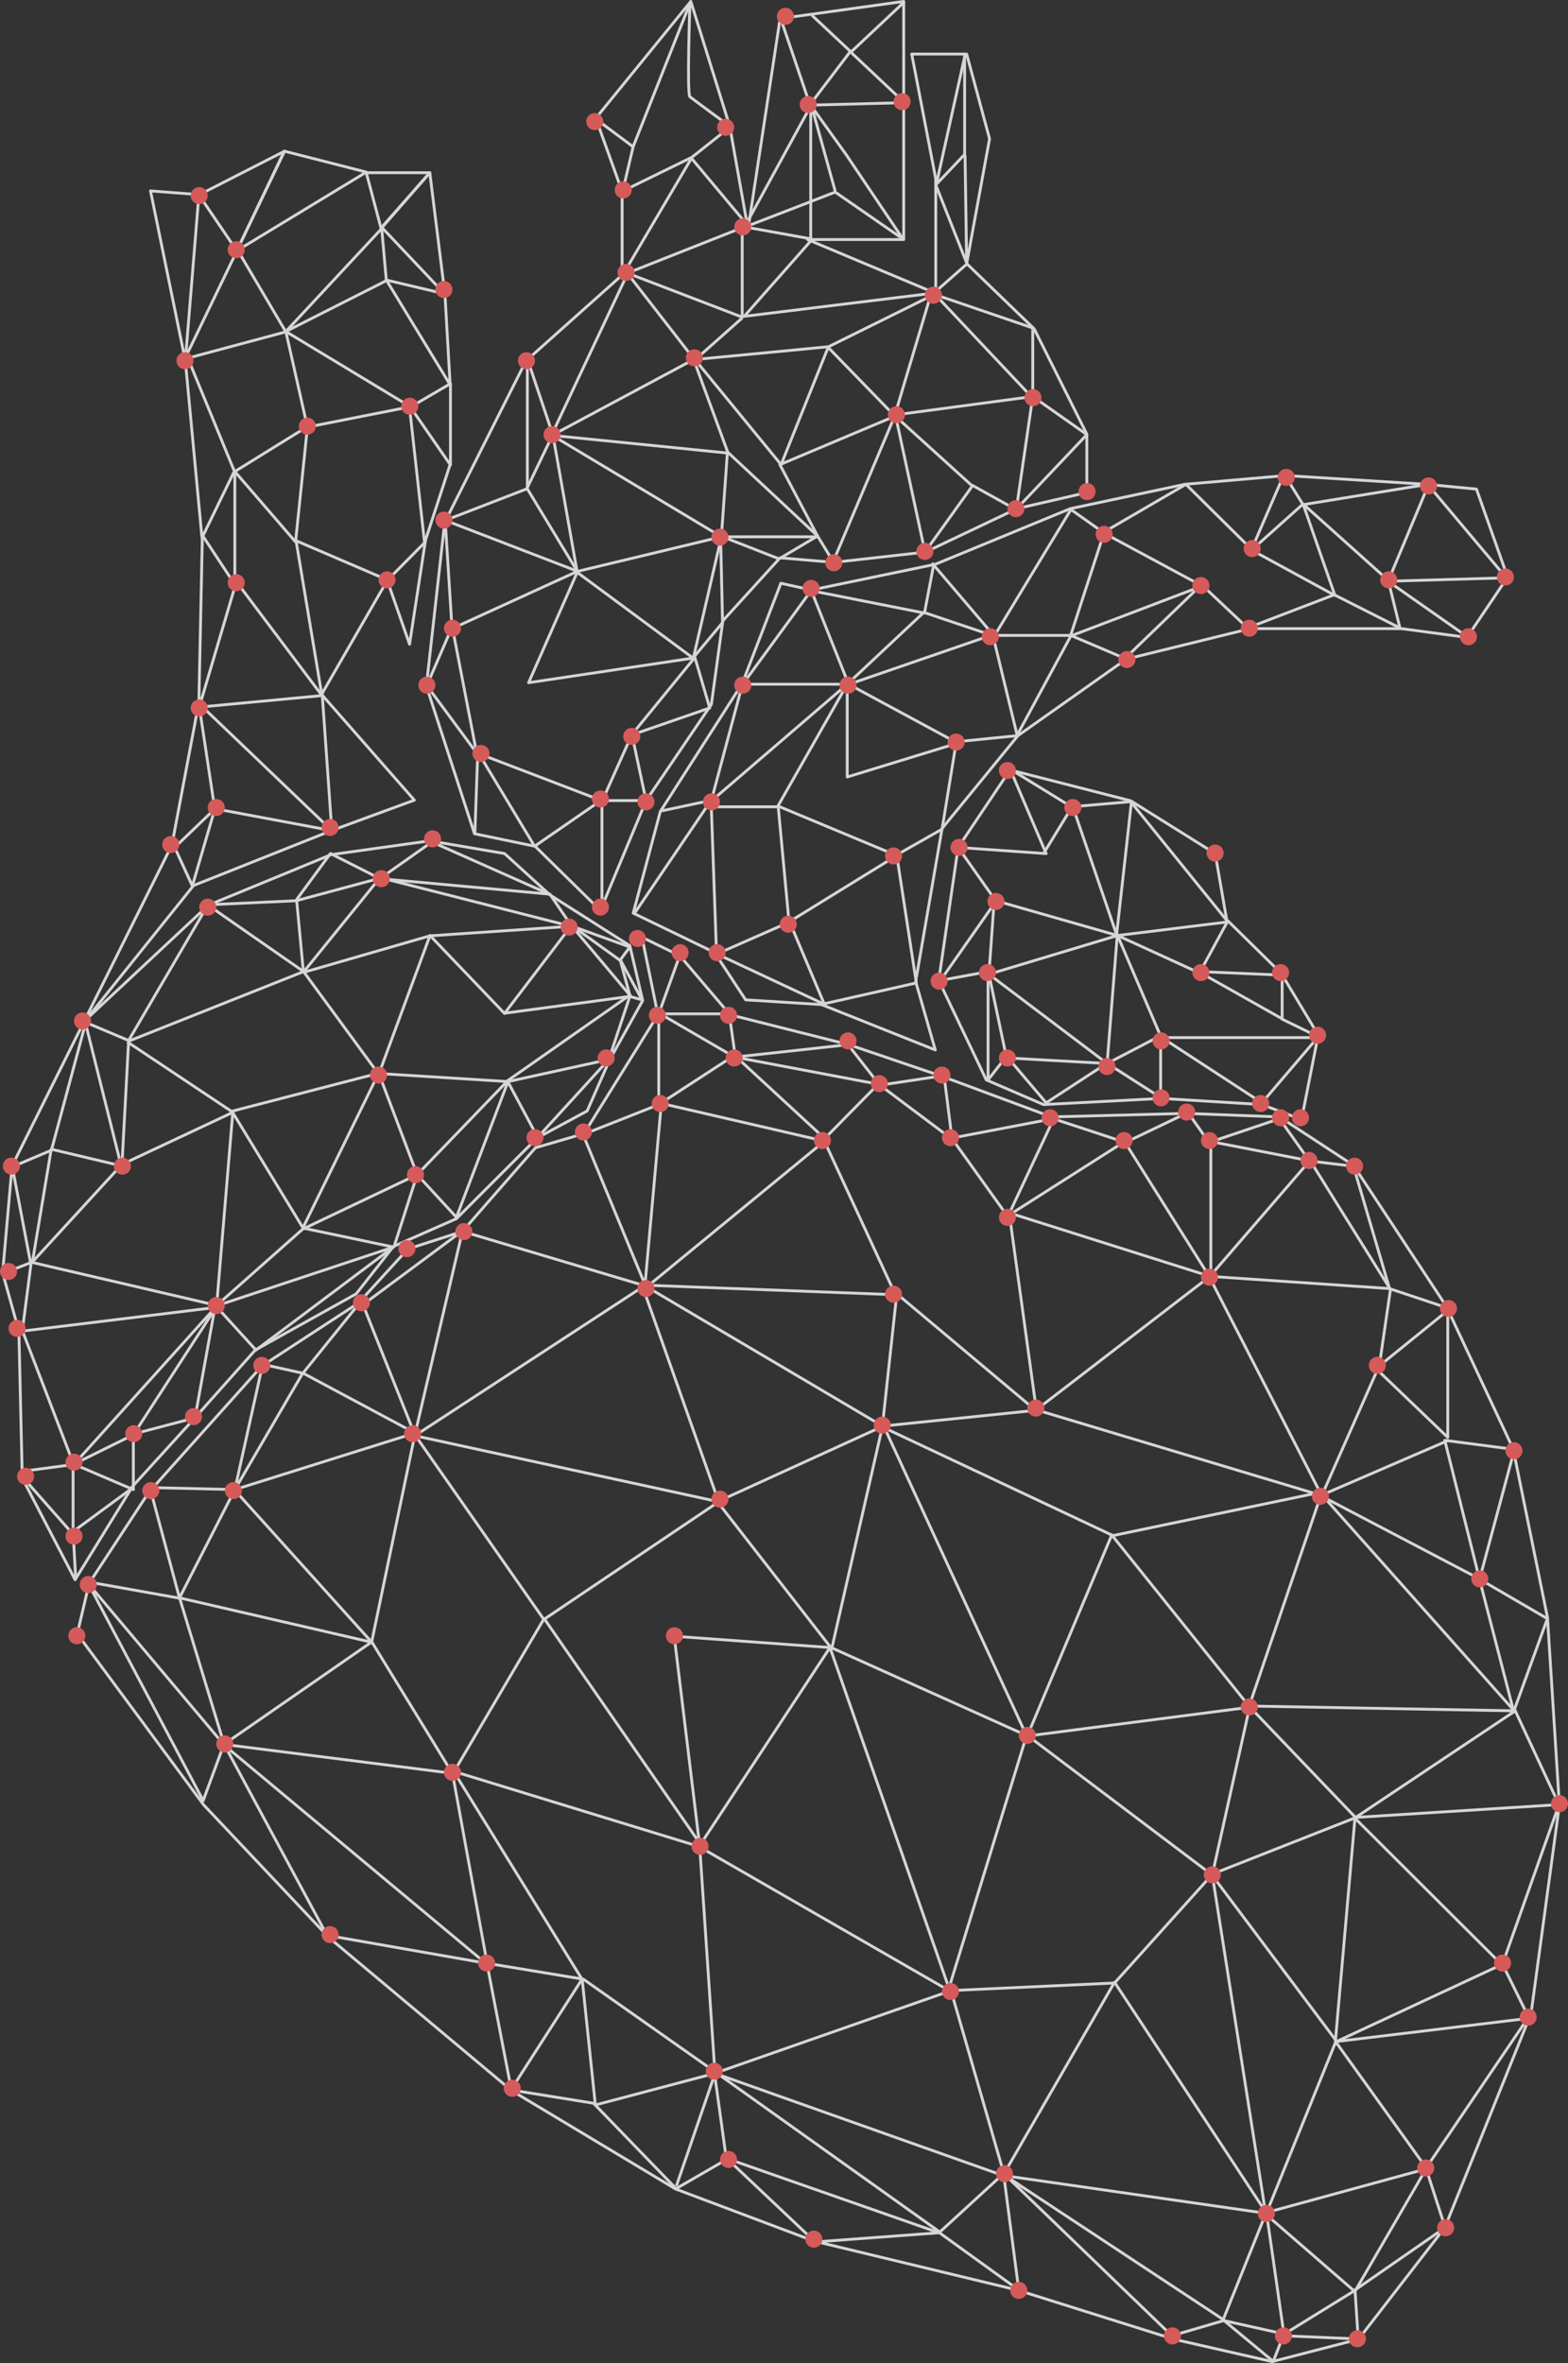 <svg xmlns="http://www.w3.org/2000/svg" width="551" height="830.249" viewBox="0 0 551 830.249">
  <rect x="0" y="0" width="551" height="830.249" fill="#333333" stroke="none"/>
  <g id="Group_1" data-name="Group 1" transform="translate(-871 -75.271)" opacity="0.8">
    <g id="lines">
      <path id="Path_1" data-name="Path 1" d="M2655.9,479.375l28.817,7.367-45.5,27.625Z" transform="translate(-1685 -351)" fill="none" stroke="#fff" stroke-linejoin="round" stroke-width="1"/>
      <path id="Path_2" data-name="Path 2" d="M2639.219,514.367l-13.325-19.608,30.117-15.383Z" transform="translate(-1685 -351)" fill="none" stroke="#fff" stroke-linejoin="round" stroke-width="1"/>
      <path id="Path_3" data-name="Path 3" d="M2625.894,494.65l-17.008-1.3,12.242,59.692Z" transform="translate(-1685 -351)" fill="none" stroke="#fff" stroke-linejoin="round" stroke-width="1"/>
      <path id="Path_4" data-name="Path 4" d="M2620.91,552.392l18.525-38.35,17.008,28.817Z" transform="translate(-1685 -351)" fill="none" stroke="#fff" stroke-linejoin="round" stroke-width="1"/>
      <path id="Path_5" data-name="Path 5" d="M2684.719,486.959h22.317l-17.117,19.608Z" transform="translate(-1685 -351)" fill="none" stroke="#fff" stroke-linejoin="round" stroke-width="1"/>
      <path id="Path_6" data-name="Path 6" d="M2690.135,506.567l-33.692,36.183,35.317-17.875Z" transform="translate(-1685 -351)" fill="none" stroke="#fff" stroke-linejoin="round" stroke-width="1"/>
      <path id="Path_7" data-name="Path 7" d="M2691.76,524.659l20.583,4.875,1.842,31.958Z" transform="translate(-1685 -351)" fill="none" stroke="#fff" stroke-linejoin="round" stroke-width="1"/>
      <path id="Path_8" data-name="Path 8" d="M2707.036,486.959l5.308,42.683-22.208-23.508Z" transform="translate(-1685 -351)" fill="none" stroke="#fff" stroke-linejoin="round" stroke-width="1"/>
      <path id="Path_9" data-name="Path 9" d="M2656.444,542.75l43.767,26.433-36.183,7.15Z" transform="translate(-1685 -351)" fill="none" stroke="#fff" stroke-linejoin="round" stroke-width="1"/>
      <path id="Path_10" data-name="Path 10" d="M2700.211,569.292l14.083-8.233v28.6Z" transform="translate(-1685 -351)" fill="none" stroke="#fff" stroke-linejoin="round" stroke-width="1"/>
      <path id="Path_11" data-name="Path 11" d="M2664.027,576.334l-4.117,39.867,32.283,13.867,13-13.108-5.308-47.775" transform="translate(-1685 -351)" fill="none" stroke="#fff" stroke-linejoin="round" stroke-width="1"/>
      <path id="Path_12" data-name="Path 12" d="M2620.91,550.767l6.067,64.458,11.375-23.4-16.358-39.758" transform="translate(-1685 -351)" fill="none" stroke="#fff" stroke-linejoin="round" stroke-width="1"/>
      <path id="Path_13" data-name="Path 13" d="M2638.352,592.042l25.892-16.033" transform="translate(-1685 -351)" fill="none" stroke="#fff" stroke-width="1"/>
      <path id="Path_14" data-name="Path 14" d="M2714.294,589.117l-8.992,27.625" transform="translate(-1685 -351)" fill="none" stroke="#fff" stroke-width="1"/>
      <path id="Path_15" data-name="Path 15" d="M2659.911,616.742l-21.536-24.96" transform="translate(-1685 -351)" fill="none" stroke="#fff" stroke-width="1"/>
      <path id="Path_16" data-name="Path 16" d="M2692.033,630.067l7.886,22.555,5.634-36.758" transform="translate(-1685 -351)" fill="none" stroke="#fff" stroke-linejoin="round" stroke-width="1"/>
      <path id="Path_17" data-name="Path 17" d="M2627.108,614.6l-1.268,60.7,13.238-44.644,29.857,39.715,23.378-40.56" transform="translate(-1685 -351)" fill="none" stroke="#fff" stroke-linejoin="round" stroke-width="1"/>
      <path id="Path_18" data-name="Path 18" d="M2626.827,613.893l11.689,17.745V591.782" transform="translate(-1685 -351)" fill="none" stroke="#fff" stroke-linejoin="round" stroke-width="1"/>
      <path id="Path_19" data-name="Path 19" d="M2669.077,670.368l-9.013-53.939" transform="translate(-1685 -351)" fill="none" stroke="#fff" stroke-width="1"/>
      <path id="Path_20" data-name="Path 20" d="M2625.841,674.733l43.518-4.084,32.251,36.758-29.153,10.7L2624.01,737.4l-38.729,48.306,31.124-62.53,9.436-49.855,5.633,37.18-14.083,13.52" transform="translate(-1685 -351)" fill="none" stroke="#fff" stroke-linejoin="round" stroke-width="1"/>
      <path id="Path_21" data-name="Path 21" d="M2616.264,723.321l1.127.7,6.2,13.52,8.027-27.463" transform="translate(-1685 -351)" fill="none" stroke="#fff" stroke-linejoin="round" stroke-width="1"/>
      <path id="Path_22" data-name="Path 22" d="M2672.6,718.11l-3.38-48.024" transform="translate(-1685 -351)" fill="none" stroke="#fff" stroke-width="1"/>
      <path id="Path_23" data-name="Path 23" d="M2627.249,674.733,2672.6,718.11l-41.405-7.746" transform="translate(-1685 -351)" fill="none" stroke="#fff" stroke-linejoin="round" stroke-width="1"/>
      <path id="Path_24" data-name="Path 24" d="M2585.281,785.71l-25.261,50.652,14.042-5.95,12.615-46.888" transform="translate(-1685 -351)" fill="none" stroke="#fff" stroke-linejoin="round" stroke-width="1"/>
      <path id="Path_25" data-name="Path 25" d="M2574.538,830.174l24.039,5.712-12.615-50.458,15.233,6.426,27.847-47.6,33.559,23.325-2.38-25.229,11.9-16.185,17.375,8.806,18.565-13.09,25.229,4.284,15.947,14.519,28.085,17.851,4.522,19.279-11.662,20.945-7.854,17.851-17.613,9.52-28.323,28.323-22.135,9.758-13.091,16.661L2645.7,900.624l-21.421,24.039-21.659,23.8-20.231,32.845-18.565-35.7-1.19-51.648-5.712-20.469,3.332-37.605,6.426,33.8,65.452,15.233,5.712-68.308,51.41-13.328,17.851-48.316,26.181,27.371,23.563-30.941,17.137,12.376,3.332,12.138L2734.48,805.9l-31.893,33.083L2662.6,858.021" transform="translate(-1685 -351)" fill="none" stroke="#fff" stroke-linejoin="round" stroke-width="1"/>
      <path id="Path_26" data-name="Path 26" d="M2598.815,836.362l2.38-44.27,61.644-24.515,26.419-32.607,59.978,5.474,7.616,11.186,20.469,7.378-3.332,4.522,7.616,14.042-4.284-1.19-7.378,22.135-24.991,27.371-10.472-19.517-18.089,47.6-13.8-14.995-8.092,25.229-48.554,36.415-14.281-15.709-7.14,39.509-21.659,5.712v19.517l-21.183-9.044v24.753l-17.851-20.231" transform="translate(-1685 -351)" fill="none" stroke="#fff" stroke-linejoin="round" stroke-width="1"/>
      <path id="Path_27" data-name="Path 27" d="M2582.63,981.309l-.952-16.9,20.707-15.233" transform="translate(-1685 -351)" fill="none" stroke="#fff" stroke-linejoin="round" stroke-width="1"/>
      <path id="Path_28" data-name="Path 28" d="M2563.828,943.228l17.851-2.38,21.183-10.472L2631.9,885.63l-68.071,8.33,3.094-23.8,31.893-34.749,39.033-18.327-37.129-24.753" transform="translate(-1685 -351)" fill="none" stroke="#fff" stroke-linejoin="round" stroke-width="1"/>
      <path id="Path_29" data-name="Path 29" d="M2556.925,873.729l10.472-4.046,6.664-39.985" transform="translate(-1685 -351)" fill="none" stroke="#fff" stroke-linejoin="round" stroke-width="1"/>
      <path id="Path_30" data-name="Path 30" d="M2563.828,893.722l18.089,47.126,49.982-55.456" transform="translate(-1685 -351)" fill="none" stroke="#fff" stroke-linejoin="round" stroke-width="1"/>
      <path id="Path_31" data-name="Path 31" d="M2689.072,803.454l45.067,2.817" transform="translate(-1685 -351)" fill="none" stroke="#fff" stroke-width="1"/>
      <path id="Path_32" data-name="Path 32" d="M2702.733,839.367l-13.661-36.053-26.617,54.362-24.787-40.7" transform="translate(-1685 -351)" fill="none" stroke="#fff" stroke-linejoin="round" stroke-width="1"/>
      <path id="Path_33" data-name="Path 33" d="M2694.283,864.435l-31.547-6.619-30.843,27.322Z" transform="translate(-1685 -351)" fill="none" stroke="#fff" stroke-linejoin="round" stroke-width="1"/>
      <path id="Path_34" data-name="Path 34" d="M2585.981,784.723l43.236-40.419,43.095-17.745,36.194-5.07" transform="translate(-1685 -351)" fill="none" stroke="#fff" stroke-linejoin="round" stroke-width="1"/>
      <path id="Path_35" data-name="Path 35" d="M2629.217,744.163l30.843-1.408,29.293-7.887" transform="translate(-1685 -351)" fill="none" stroke="#fff" stroke-linejoin="round" stroke-width="1"/>
      <path id="Path_36" data-name="Path 36" d="M2707.25,721.88l41.6,18.47" transform="translate(-1685 -351)" fill="none" stroke="#fff" stroke-width="1"/>
      <path id="Path_37" data-name="Path 37" d="M2690.891,734.97l65.758,16.755-49.617,3.358-44.2,12.783,26.108,35.642" transform="translate(-1685 -351)" fill="none" stroke="#fff" stroke-linejoin="round" stroke-width="1"/>
      <path id="Path_38" data-name="Path 38" d="M2733.25,782.275l44.417-5.958-21.125-25.133" transform="translate(-1685 -351)" fill="none" stroke="#fff" stroke-linejoin="round" stroke-width="1"/>
      <path id="Path_39" data-name="Path 39" d="M2769.975,798.525l-35.642,7.8" transform="translate(-1685 -351)" fill="none" stroke="#fff" stroke-width="1"/>
      <path id="Path_40" data-name="Path 40" d="M2798.75,426.771,2765.364,467.8l9.251,25.743v29.363l-33.788,30.168-28.559,56.715-6.436,57.52,16.894,51.888,21.318,4.425,22.927,22.525,16.089-38.615,22.927-33.788,4.022-29.363,20.112-22.123,18.905,1.609,32.179-3.62,32.179-15.285,24.536-5.631V578.816l-18.5-37.006-23.732-22.927,8.045-43.844-8.045-29.765h-19.307l8.447,43.844v40.224l-45.05-18.905h33.788V426.771l-43.441,6.034-11.263,74.011-6.436-36.2Z" transform="translate(-1685 -351)" fill="none" stroke="#fff" stroke-linejoin="round" stroke-width="1"/>
      <path id="Path_41" data-name="Path 41" d="M2812.533,470.708s-13-9.52-14.1-10.436,0-32.772,0-32.772l-19.956,50.348-13-9.7" transform="translate(-1685 -351)" fill="none" stroke="#fff" stroke-linejoin="round" stroke-width="1"/>
      <path id="Path_42" data-name="Path 42" d="M2778.479,477.849l-3.662,15.562,24.35-11.9,13.365-10.619" transform="translate(-1685 -351)" fill="none" stroke="#fff" stroke-linejoin="round" stroke-width="1"/>
      <path id="Path_43" data-name="Path 43" d="M2774.818,522.887l24.167-41.011,19.773,23.618-42.109,16.661-26.547,56.39-8.788-26.181v45.588l-28.857,11.154,46.475,17.886-44.363,20.28-8.591,19.858,17.886,24.223-.986,27.463" transform="translate(-1685 -351)" fill="none" stroke="#fff" stroke-linejoin="round" stroke-width="1"/>
      <path id="Path_44" data-name="Path 44" d="M2712.456,609.387l2.394,37.743" transform="translate(-1685 -351)" fill="none" stroke="#fff" stroke-width="1"/>
      <path id="Path_45" data-name="Path 45" d="M2723.582,691.352l-8.591-44.5" transform="translate(-1685 -351)" fill="none" stroke="#fff" stroke-width="1"/>
      <path id="Path_46" data-name="Path 46" d="M2723.582,689.944l20.28,33.659,23.66-16.337v38.166" transform="translate(-1685 -351)" fill="none" stroke="#fff" stroke-linejoin="round" stroke-width="1"/>
      <path id="Path_47" data-name="Path 47" d="M2724.99,691.352l42.391,16.2h15.633l-4.929-23.1,27.322-9.436-5.352-18.168,9.858-11.83-.7-30.42,20.562,8.028,13.52-8.028,5.492,9.013,21.829-51.686,10.422,48.306,16.759-23.378L2913,605.3l24.927-26.336-19.012-13.379V541.505l-35.068-11.971,11.971-10.562-10.985-27.744,10.14-10.7V445.457" transform="translate(-1685 -351)" fill="none" stroke="#fff" stroke-linejoin="round" stroke-width="1"/>
      <path id="Path_48" data-name="Path 48" d="M2885.118,490.664l10-45.067" transform="translate(-1685 -351)" fill="none" stroke="#fff" stroke-width="1"/>
      <path id="Path_49" data-name="Path 49" d="M2895.117,480.806l.563,37.6" transform="translate(-1685 -351)" fill="none" stroke="#fff" stroke-width="1"/>
      <path id="Path_50" data-name="Path 50" d="M2918.777,566.01l-34.645-36.758-66.615,8.168,23.378-26.477V463.2l32.955-.845-18.872-17.745,18.872-17.745" transform="translate(-1685 -351)" fill="none" stroke="#fff" stroke-linejoin="round" stroke-width="1"/>
      <path id="Path_51" data-name="Path 51" d="M2841.319,431.655l13.52,12.675-14.224,18.731-10.422-30.7" transform="translate(-1685 -351)" fill="none" stroke="#fff" stroke-linejoin="round" stroke-width="1"/>
      <path id="Path_52" data-name="Path 52" d="M2840.755,463.061l12.534,17.463,20,29.716-23.8-16.478-8.732,3.38" transform="translate(-1685 -351)" fill="none" stroke="#fff" stroke-linejoin="round" stroke-width="1"/>
      <path id="Path_53" data-name="Path 53" d="M2849.487,493.411l-8.309-29.927" transform="translate(-1685 -351)" fill="none" stroke="#fff" stroke-width="1"/>
      <path id="Path_54" data-name="Path 54" d="M2841.178,510.24l-23.378-4.225L2841.178,497" transform="translate(-1685 -351)" fill="none" stroke="#fff" stroke-linejoin="round" stroke-width="1"/>
      <path id="Path_55" data-name="Path 55" d="M2817.8,505.734l23.238-42.532" transform="translate(-1685 -351)" fill="none" stroke="#fff" stroke-width="1"/>
      <path id="Path_56" data-name="Path 56" d="M2816.814,506.579V537.7l-40.419-15.492,23.519,30.279L2750.2,579.108l-9.013,18.731,17.745,29.293-17.182,39.011,58.3-8.732-21.97,26.9-10.422,23.238" transform="translate(-1685 -351)" fill="none" stroke="#fff" stroke-linejoin="round" stroke-width="1"/>
      <path id="Path_57" data-name="Path 57" d="M2758.509,627.132l41.124,30.42,9.858-42.673Z" transform="translate(-1685 -351)" fill="none" stroke="#fff" stroke-linejoin="round" stroke-width="1"/>
      <path id="Path_58" data-name="Path 58" d="M2750.2,578.545l8.591,48.588" transform="translate(-1685 -351)" fill="none" stroke="#fff" stroke-width="1"/>
      <path id="Path_59" data-name="Path 59" d="M2809.49,614.88l-59.432-35.631,61.544,6.2Z" transform="translate(-1685 -351)" fill="none" stroke="#fff" stroke-linejoin="round" stroke-width="1"/>
      <path id="Path_60" data-name="Path 60" d="M2843.431,614.88H2809.35" transform="translate(-1685 -351)" fill="none" stroke="#fff" stroke-width="1"/>
      <path id="Path_61" data-name="Path 61" d="M2799.773,552.631l11.971,32.533,31.547,29.434-13.238-25.068,40.419-17.041-23.66-24.364Z" transform="translate(-1685 -351)" fill="none" stroke="#fff" stroke-linejoin="round" stroke-width="1"/>
      <path id="Path_62" data-name="Path 62" d="M2847.093,548.125l-16.618,41.405-30.7-37.462" transform="translate(-1685 -351)" fill="none" stroke="#fff" stroke-linejoin="round" stroke-width="1"/>
      <path id="Path_63" data-name="Path 63" d="M2816.814,537.985l-16.337,14.506" transform="translate(-1685 -351)" fill="none" stroke="#fff" stroke-width="1"/>
      <path id="Path_64" data-name="Path 64" d="M2884.414,529.642l-37.884,18.764" transform="translate(-1685 -351)" fill="none" stroke="#fff" stroke-width="1"/>
      <path id="Path_65" data-name="Path 65" d="M2883.146,529.642l-12.675,42.424,48.447-6.478-5.774,39.574" transform="translate(-1685 -351)" fill="none" stroke="#fff" stroke-linejoin="round" stroke-width="1"/>
      <path id="Path_66" data-name="Path 66" d="M2870.471,572.348l27.322,24.787" transform="translate(-1685 -351)" fill="none" stroke="#fff" stroke-width="1"/>
      <path id="Path_67" data-name="Path 67" d="M3085.783,629.057l-10.948-30.941-17.375-1.666-49.744-3.094-35.463,3.094-40.224,8.568-47.364,19.517-43.556,9.044-10.71-2.38-13.566,35.225-28.8,44.984-9.521,35.7,28.561,13.8,10.948,16.661,26.657,1.666,39.986,15.947-6.9-24.039,9.282-53.79,26.657-32.607,38.082-26.9,43.555-10.71h53.076l23.087,3.094Z" transform="translate(-1685 -351)" fill="none" stroke="#fff" stroke-linejoin="round" stroke-width="1"/>
      <path id="Path_68" data-name="Path 68" d="M2841.348,633.341,2816.833,666.9l-10.948,40.938,1.9,53.552L2845.394,779,2878,771.624l-6.9-44.984,15.947-9.044,5-30.7,21.421-2.142-8.568-35.225h27.371l19.041,8.092,26.9-25.943,16.185,15.233,30.465-11.662,23.087,11.662-4.046-16.423,41.413-1.19L3057.7,596.45l-43.794,7.14-6.664-10.71L2995.815,619.3l-23.087-22.849-29.037,16.9-11.425-8.092" transform="translate(-1685 -351)" fill="none" stroke="#fff" stroke-linejoin="round" stroke-width="1"/>
      <path id="Path_69" data-name="Path 69" d="M2884.132,624.535l-3.275,17.137-39.747-7.854,13.09,32.845h-37.367" transform="translate(-1685 -351)" fill="none" stroke="#fff" stroke-linejoin="round" stroke-width="1"/>
      <path id="Path_70" data-name="Path 70" d="M2853.724,666.662l-47.364,40.7-17.851,3.808" transform="translate(-1685 -351)" fill="none" stroke="#fff" stroke-linejoin="round" stroke-width="1"/>
      <path id="Path_71" data-name="Path 71" d="M2779,747.109l27.123-39.985" transform="translate(-1685 -351)" fill="none" stroke="#fff" stroke-width="1"/>
      <path id="Path_72" data-name="Path 72" d="M2808.027,761.39l25.467-11.186,12.138,28.8" transform="translate(-1685 -351)" fill="none" stroke="#fff" stroke-linejoin="round" stroke-width="1"/>
      <path id="Path_73" data-name="Path 73" d="M2805.885,709.742h23.325l24.515-43.08,26.9-25.229,24.753,8.33-21.9-25.7" transform="translate(-1685 -351)" fill="none" stroke="#fff" stroke-linejoin="round" stroke-width="1"/>
      <path id="Path_74" data-name="Path 74" d="M2905.372,649.764l27.133-44.746" transform="translate(-1685 -351)" fill="none" stroke="#fff" stroke-width="1"/>
      <path id="Path_75" data-name="Path 75" d="M2932.148,649.764l11.782-36.177,34.511,18.565Z" transform="translate(-1685 -351)" fill="none" stroke="#fff" stroke-linejoin="round" stroke-width="1"/>
      <path id="Path_76" data-name="Path 76" d="M2995.815,619.537l18.089-16.185,11.187,32.131Z" transform="translate(-1685 -351)" fill="none" stroke="#fff" stroke-linejoin="round" stroke-width="1"/>
      <path id="Path_77" data-name="Path 77" d="M3013.9,603.352l29.989,26.895,14.042-33.559" transform="translate(-1685 -351)" fill="none" stroke="#fff" stroke-linejoin="round" stroke-width="1"/>
      <path id="Path_78" data-name="Path 78" d="M3043.417,630.247l27.847,19.517" transform="translate(-1685 -351)" fill="none" stroke="#fff" stroke-width="1"/>
      <path id="Path_79" data-name="Path 79" d="M2913.464,684.513l18.8-34.749" transform="translate(-1685 -351)" fill="none" stroke="#fff" stroke-width="1"/>
      <path id="Path_80" data-name="Path 80" d="M2892.52,687.369l-38.8,11.9V666.424Z" transform="translate(-1685 -351)" fill="none" stroke="#fff" stroke-linejoin="round" stroke-width="1"/>
      <path id="Path_81" data-name="Path 81" d="M2903.468,649.764,2853.724,666.9" transform="translate(-1685 -351)" fill="none" stroke="#fff" stroke-width="1"/>
      <path id="Path_82" data-name="Path 82" d="M2833.256,750.2l-3.808-40.7,41.651,17.375Z" transform="translate(-1685 -351)" fill="none" stroke="#fff" stroke-linejoin="round" stroke-width="1"/>
      <path id="Path_83" data-name="Path 83" d="M2910.939,696.794l42.389,10.829,29.7,18.565,4.022,23.206,19.184,18.874,13,21.659-5.879,29.7-13.924-5.26-35.273-2.166L2922.7,814.37l-20.112-8.664-16.708-34.963,6.807-46.721Z" transform="translate(-1685 -351)" fill="none" stroke="#fff" stroke-linejoin="round" stroke-width="1"/>
      <path id="Path_84" data-name="Path 84" d="M2932.505,709.742l20.823-1.81,34.035,42.08-9.592,17.636,28.775,1.238v15.471l12.686,6.188-19.8,23.206-35.582-23.206v21.349l-18.874-12.067-21.349,13.923-13.924-16.4-6.5,8.354V767.649l-16.708,3.094,19.493-27.847-13.3-18.874,30.941,2.166-12.686-29.7Z" transform="translate(-1685 -351)" fill="none" stroke="#fff" stroke-linejoin="round" stroke-width="1"/>
      <path id="Path_85" data-name="Path 85" d="M2922.866,725.878l10.041-16.4,15.471,45.174,5.26-47.031" transform="translate(-1685 -351)" fill="none" stroke="#fff" stroke-linejoin="round" stroke-width="1"/>
      <path id="Path_86" data-name="Path 86" d="M2987.363,750.2l-38.676,4.759,29.085,13.3" transform="translate(-1685 -351)" fill="none" stroke="#fff" stroke-linejoin="round" stroke-width="1"/>
      <path id="Path_87" data-name="Path 87" d="M2905.372,742.586l43.315,12.376-45.174,13.614Z" transform="translate(-1685 -351)" fill="none" stroke="#fff" stroke-linejoin="round" stroke-width="1"/>
      <path id="Path_88" data-name="Path 88" d="M2903.513,768.577l6.188,29.394,35.344,1.963Z" transform="translate(-1685 -351)" fill="none" stroke="#fff" stroke-linejoin="round" stroke-width="1"/>
      <path id="Path_89" data-name="Path 89" d="M2945.045,799.934l3.575-45.175,15.167,35.425Z" transform="translate(-1685 -351)" fill="none" stroke="#fff" stroke-linejoin="round" stroke-width="1"/>
      <path id="Path_90" data-name="Path 90" d="M2963.786,790.834h55.358" transform="translate(-1685 -351)" fill="none" stroke="#fff" stroke-width="1"/>
      <path id="Path_91" data-name="Path 91" d="M3006.578,784.256l-29.033-16.388" transform="translate(-1685 -351)" fill="none" stroke="#fff" stroke-width="1"/>
      <path id="Path_92" data-name="Path 92" d="M2781.605,755.582l13.309,6.5,17.636,20.731,41.771,10.52,32.8,11.139,38.367,14.233,47.34-1.238,32.8,1.238,25.99,17.018,33.417,50.744-24.444,19.8-20.112,45.484-99.94-30.013-54.147,5.569L2809.457,953.3l-62.5,42.08-31.869,54.147-28.466-46.412,15.161-72.712-18.874-47.34,16.4-17.946,19.184-6.188,25.681-29.394,17.018-4.951,25.991-41.771Z" transform="translate(-1685 -351)" fill="none" stroke="#fff" stroke-linejoin="round" stroke-width="1"/>
      <path id="Path_93" data-name="Path 93" d="M2794.605,762.7l-7.116,19.8h24.753l2.166,15.161,39.6-4.332,11.139,14.233,22.587-3.4,2.785,21.968,35.582-6.807,25.372,8.354,21.968-10.52,7.426,10.52,24.753-8.354,10.52,14.852,15.47,1.856,12.686,43.008,20.421,6.807" transform="translate(-1685 -351)" fill="none" stroke="#fff" stroke-linejoin="round" stroke-width="1"/>
      <path id="Path_94" data-name="Path 94" d="M3040.588,906.885l4.022-27.538-28.156-45.174-34.964-6.807v48.268l-30.322-48.268-40.842,25.991,16.089-34.345" transform="translate(-1685 -351)" fill="none" stroke="#fff" stroke-linejoin="round" stroke-width="1"/>
      <path id="Path_95" data-name="Path 95" d="M2910.325,853.976l-19.493-27.228-25.991-19.493-50.743-9.592-26.609-15.471v32.179l-26.609,10.52,21.968,53.219-64.358-19.184L2701.782,930.4l45.174,64.667" transform="translate(-1685 -351)" fill="none" stroke="#fff" stroke-linejoin="round" stroke-width="1"/>
      <path id="Path_96" data-name="Path 96" d="M2781.844,878.419l-80.062,52.291,106.747,23.206Z" transform="translate(-1685 -351)" fill="none" stroke="#fff" stroke-linejoin="round" stroke-width="1"/>
      <path id="Path_97" data-name="Path 97" d="M2814.1,797.044l-25.681,16.708-5.879,65.286,63.739-52.291Z" transform="translate(-1685 -351)" fill="none" stroke="#fff" stroke-linejoin="round" stroke-width="1"/>
      <path id="Path_98" data-name="Path 98" d="M2787.489,813.751l57.551,13.306,19.8-20.112" transform="translate(-1685 -351)" fill="none" stroke="#fff" stroke-linejoin="round" stroke-width="1"/>
      <path id="Path_99" data-name="Path 99" d="M2845.632,827.057l24.47,52.909,50.125,42.08-9.592-69.618,70.546,22.278,35.273-40.842" transform="translate(-1685 -351)" fill="none" stroke="#fff" stroke-linejoin="round" stroke-width="1"/>
      <path id="Path_100" data-name="Path 100" d="M3044.61,879.038l-63.739-4.332,39.6,77.044" transform="translate(-1685 -351)" fill="none" stroke="#fff" stroke-linejoin="round" stroke-width="1"/>
      <path id="Path_101" data-name="Path 101" d="M2919.608,922.047l61.573-47.34" transform="translate(-1685 -351)" fill="none" stroke="#fff" stroke-width="1"/>
      <path id="Path_102" data-name="Path 102" d="M2871.1,881.2l-88.87-3.4,83.851,49.506Z" transform="translate(-1685 -351)" fill="none" stroke="#fff" stroke-linejoin="round" stroke-width="1"/>
      <path id="Path_103" data-name="Path 103" d="M2682.908,885.138l34.995-25.964" transform="translate(-1685 -351)" fill="none" stroke="#fff" stroke-width="1"/>
      <path id="Path_104" data-name="Path 104" d="M2702.733,930.249l-40.1-21.439-14.118-3.137-40.264,44.97-20.916,31.9-4.183,17.779,44.447,60.134,43.924,46.539,64.317,53.859,57.52,34.512,48.63,18.3,71.638,17.256,54.905,17.256,34.512,7.844,30.329-7.844,30.328-39.218,30.329-75.3,9.935-73.207-4.183-65.886-12.027-59.088-24.054-3.137,12.55,50.2,11.5,44.447-67.978-76.344L2947.1,965.807l-81.05-38.172-17.779,77.913L2808,953.78" transform="translate(-1685 -351)" fill="none" stroke="#fff" stroke-linejoin="round" stroke-width="1"/>
      <path id="Path_105" data-name="Path 105" d="M3088.281,936.524l-23.531-50.2V931.3l-25.1-24.054" transform="translate(-1685 -351)" fill="none" stroke="#fff" stroke-linejoin="round" stroke-width="1"/>
      <path id="Path_106" data-name="Path 106" d="M3065.031,932.32l-44.992,19.435,55.911,29.293,12.112-45.067" transform="translate(-1685 -351)" fill="none" stroke="#fff" stroke-linejoin="round" stroke-width="1"/>
      <path id="Path_107" data-name="Path 107" d="M3075.81,981.048l23.942,13.943-11.548,31.828,15.633,33.518-19.858,56.052,9.154,18.59-36.053,53.094,6.76,20.843-31.687,21.97,1.127,17.182-26.336-1.127-3.521,9.013L2986.1,1241.59l-18.308,5.352-59.15-57.038,5.352,40.983-27.885-20.139-43.658,3.239-30.843-29.153-18.027,10.422-29.012-30-28.871-4.648-8.591-44.5-56.193-9.858-36.194-67.178-7.323,19.858-40.7-76.9,32.392,5.774-10.422-38.87,29.857.7,9.858-44.363" transform="translate(-1685 -351)" fill="none" stroke="#fff" stroke-linejoin="round" stroke-width="1"/>
      <path id="Path_108" data-name="Path 108" d="M2682.908,883.45l-34.529,22.533" transform="translate(-1685 -351)" fill="none" stroke="#fff" stroke-width="1"/>
      <path id="Path_109" data-name="Path 109" d="M2638.8,949.178l23.378-40.1,20.562-25.491" transform="translate(-1685 -351)" fill="none" stroke="#fff" stroke-linejoin="round" stroke-width="1"/>
      <path id="Path_110" data-name="Path 110" d="M2701.782,929.785l-63.261,19.858-19.435,38.025,15.773,51.827-48.024-57.038" transform="translate(-1685 -351)" fill="none" stroke="#fff" stroke-linejoin="round" stroke-width="1"/>
      <path id="Path_111" data-name="Path 111" d="M2686.84,1003.5l-48.583-53.917" transform="translate(-1685 -351)" fill="none" stroke="#fff" stroke-width="1"/>
      <path id="Path_112" data-name="Path 112" d="M2619.006,987.669l67.5,15.583-51.833,35.917,80.333,10.167,12.167,66.75,33.833,5.583,46.083,32.417,79.167,56.417,22.167-20.333,77.417,51.083,15.167-37.75,6.167,42.917,25.25-15.583,24.833-42.75-32-44.583,6.917-78.834-37.25-38.917-48.25-60.167-29.667,70.583-68.917-31-55.167-4,9,74.083,88.583,51" transform="translate(-1685 -351)" fill="none" stroke="#fff" stroke-linejoin="round" stroke-width="1"/>
      <path id="Path_113" data-name="Path 113" d="M2735.508,1160.6l25.062-38.986,4.641,44.246,42.08-11.139-13.614,39.6" transform="translate(-1685 -351)" fill="none" stroke="#fff" stroke-linejoin="round" stroke-width="1"/>
      <path id="Path_114" data-name="Path 114" d="M2811.314,1185.356l-4.332-31.251" transform="translate(-1685 -351)" fill="none" stroke="#fff" stroke-width="1"/>
      <path id="Path_115" data-name="Path 115" d="M2885.882,1210.728l-74.259-25.991" transform="translate(-1685 -351)" fill="none" stroke="#fff" stroke-width="1"/>
      <path id="Path_116" data-name="Path 116" d="M2760.482,1121.617l-45.067-72.969,86.472,26.477,5.352,79.571,82.951-29.012,18.59,64.361,38.87-67.318,53.376,81.12,24.505-60.558-43.8-58.446,50.418-19.858,56.333-37.6-93.513-1.69,25.35-74.5" transform="translate(-1685 -351)" fill="none" stroke="#fff" stroke-linejoin="round" stroke-width="1"/>
      <path id="Path_117" data-name="Path 117" d="M3032.15,1064.844l71.4-4.507" transform="translate(-1685 -351)" fill="none" stroke="#fff" stroke-width="1"/>
      <path id="Path_118" data-name="Path 118" d="M3093.272,1135.4l-67.6,8.168,58.023-27.04-51.4-51.263" transform="translate(-1685 -351)" fill="none" stroke="#fff" stroke-linejoin="round" stroke-width="1"/>
      <path id="Path_119" data-name="Path 119" d="M3007.645,1246.42l-21.688-4.829" transform="translate(-1685 -351)" fill="none" stroke="#fff" stroke-width="1"/>
      <path id="Path_120" data-name="Path 120" d="M3032.15,1231.45l-31.828-27.6,57.178-15.632" transform="translate(-1685 -351)" fill="none" stroke="#fff" stroke-linejoin="round" stroke-width="1"/>
      <path id="Path_121" data-name="Path 121" d="M3000.322,1203.847l-91.964-13.238-101.682-36.053" transform="translate(-1685 -351)" fill="none" stroke="#fff" stroke-linejoin="round" stroke-width="1"/>
      <path id="Path_122" data-name="Path 122" d="M2866.53,927.307l50.278,108.948,78.3-10.14-13.1,58.868,18.731,118.864" transform="translate(-1685 -351)" fill="none" stroke="#fff" stroke-linejoin="round" stroke-width="1"/>
      <path id="Path_123" data-name="Path 123" d="M2916.948,1035.973l64.924,49.01-34.223,38.025-57.883,2.676-42.109-120.554-45.489,69.149-54.925-79.289" transform="translate(-1685 -351)" fill="none" stroke="#fff" stroke-linejoin="round" stroke-width="1"/>
      <path id="Path_124" data-name="Path 124" d="M2889.2,1125.684l27.6-89.852" transform="translate(-1685 -351)" fill="none" stroke="#fff" stroke-width="1"/>
      <path id="Path_125" data-name="Path 125" d="M2634.858,1039.494l91.683,76.472" transform="translate(-1685 -351)" fill="none" stroke="#fff" stroke-width="1"/>
    </g>
    <g id="dots">
      <circle id="Ellipse_1" data-name="Ellipse 1" cx="3" cy="3" r="3" transform="translate(938 141)" fill="#ff6464"/>
      <circle id="Ellipse_2" data-name="Ellipse 2" cx="3" cy="3" r="3" transform="translate(951 160)" fill="#ff6464"/>
      <circle id="Ellipse_3" data-name="Ellipse 3" cx="3" cy="3" r="3" transform="translate(933 199)" fill="#ff6464"/>
      <circle id="Ellipse_4" data-name="Ellipse 4" cx="3" cy="3" r="3" transform="translate(976 222)" fill="#ff6464"/>
      <circle id="Ellipse_5" data-name="Ellipse 5" cx="3" cy="3" r="3" transform="translate(1012 215)" fill="#ff6464"/>
      <circle id="Ellipse_6" data-name="Ellipse 6" cx="3" cy="3" r="3" transform="translate(1053 199)" fill="#ff6464"/>
      <circle id="Ellipse_7" data-name="Ellipse 7" cx="3" cy="3" r="3" transform="translate(1024 174)" fill="#ff6464"/>
      <circle id="Ellipse_8" data-name="Ellipse 8" cx="3" cy="3" r="3" transform="translate(1077 115)" fill="#ff6464"/>
      <circle id="Ellipse_9" data-name="Ellipse 9" cx="3" cy="3" r="3" transform="translate(1087 139)" fill="#ff6464"/>
      <circle id="Ellipse_10" data-name="Ellipse 10" cx="3" cy="3" r="3" transform="translate(1123 117)" fill="#ff6464"/>
      <circle id="Ellipse_11" data-name="Ellipse 11" cx="3" cy="3" r="3" transform="translate(1129 152)" fill="#ff6464"/>
      <circle id="Ellipse_15" data-name="Ellipse 15" cx="3" cy="3" r="3" transform="translate(1088 168)" fill="#ff6464"/>
      <circle id="Ellipse_16" data-name="Ellipse 16" cx="3" cy="3" r="3" transform="translate(1112 198)" fill="#ff6464"/>
      <circle id="Ellipse_17" data-name="Ellipse 17" cx="3" cy="3" r="3" transform="translate(1062 225)" fill="#ff6464"/>
      <circle id="Ellipse_19" data-name="Ellipse 19" cx="3" cy="3" r="3" transform="translate(1024 255)" fill="#ff6464"/>
      <circle id="Ellipse_50" data-name="Ellipse 50" cx="3" cy="3" r="3" transform="translate(1004 276)" fill="#ff6464"/>
      <circle id="Ellipse_51" data-name="Ellipse 51" cx="3" cy="3" r="3" transform="translate(951 277)" fill="#ff6464"/>
      <circle id="Ellipse_52" data-name="Ellipse 52" cx="3" cy="3" r="3" transform="translate(938 321)" fill="#ff6464"/>
      <circle id="Ellipse_53" data-name="Ellipse 53" cx="3" cy="3" r="3" transform="translate(984 363)" fill="#ff6464"/>
      <circle id="Ellipse_54" data-name="Ellipse 54" cx="3" cy="3" r="3" transform="translate(944 356)" fill="#ff6464"/>
      <circle id="Ellipse_55" data-name="Ellipse 55" cx="3" cy="3" r="3" transform="translate(928 369)" fill="#ff6464"/>
      <circle id="Ellipse_56" data-name="Ellipse 56" cx="3" cy="3" r="3" transform="translate(941 391)" fill="#ff6464"/>
      <circle id="Ellipse_129" data-name="Ellipse 129" cx="3" cy="3" r="3" transform="translate(897 431)" fill="#ff6464"/>
      <circle id="Ellipse_130" data-name="Ellipse 130" cx="3" cy="3" r="3" transform="translate(911 482)" fill="#ff6464"/>
      <circle id="Ellipse_131" data-name="Ellipse 131" cx="3" cy="3" r="3" transform="translate(872 482)" fill="#ff6464"/>
      <circle id="Ellipse_57" data-name="Ellipse 57" cx="3" cy="3" r="3" transform="translate(1002 381)" fill="#ff6464"/>
      <circle id="Ellipse_58" data-name="Ellipse 58" cx="3" cy="3" r="3" transform="translate(1020 367)" fill="#ff6464"/>
      <circle id="Ellipse_59" data-name="Ellipse 59" cx="3" cy="3" r="3" transform="translate(1079 391)" fill="#ff6464"/>
      <circle id="Ellipse_60" data-name="Ellipse 60" cx="3" cy="3" r="3" transform="translate(1118 354)" fill="#ff6464"/>
      <circle id="Ellipse_61" data-name="Ellipse 61" cx="3" cy="3" r="3" transform="translate(1182 373)" fill="#ff6464"/>
      <circle id="Ellipse_62" data-name="Ellipse 62" cx="3" cy="3" r="3" transform="translate(1205 370)" fill="#ff6464"/>
      <circle id="Ellipse_63" data-name="Ellipse 63" cx="3" cy="3" r="3" transform="translate(1198 417)" fill="#ff6464"/>
      <circle id="Ellipse_64" data-name="Ellipse 64" cx="3" cy="3" r="3" transform="translate(1145 397)" fill="#ff6464"/>
      <circle id="Ellipse_65" data-name="Ellipse 65" cx="3" cy="3" r="3" transform="translate(1120 407)" fill="#ff6464"/>
      <circle id="Ellipse_68" data-name="Ellipse 68" cx="3" cy="3" r="3" transform="translate(1124 429)" fill="#ff6464"/>
      <circle id="Ellipse_69" data-name="Ellipse 69" cx="3" cy="3" r="3" transform="translate(1126 444)" fill="#ff6464"/>
      <circle id="Ellipse_70" data-name="Ellipse 70" cx="3" cy="3" r="3" transform="translate(1166 438)" fill="#ff6464"/>
      <circle id="Ellipse_71" data-name="Ellipse 71" cx="3" cy="3" r="3" transform="translate(1177 453)" fill="#ff6464"/>
      <circle id="Ellipse_72" data-name="Ellipse 72" cx="3" cy="3" r="3" transform="translate(1199 450)" fill="#ff6464"/>
      <circle id="Ellipse_73" data-name="Ellipse 73" cx="3" cy="3" r="3" transform="translate(1218 389)" fill="#ff6464"/>
      <circle id="Ellipse_74" data-name="Ellipse 74" cx="3" cy="3" r="3" transform="translate(1215 414)" fill="#ff6464"/>
      <circle id="Ellipse_75" data-name="Ellipse 75" cx="3" cy="3" r="3" transform="translate(1222 444)" fill="#ff6464"/>
      <circle id="Ellipse_76" data-name="Ellipse 76" cx="3" cy="3" r="3" transform="translate(1237 465)" fill="#ff6464"/>
      <circle id="Ellipse_77" data-name="Ellipse 77" cx="3" cy="3" r="3" transform="translate(1257 447)" fill="#ff6464"/>
      <circle id="Ellipse_78" data-name="Ellipse 78" cx="3" cy="3" r="3" transform="translate(1276 438)" fill="#ff6464"/>
      <circle id="Ellipse_79" data-name="Ellipse 79" cx="3" cy="3" r="3" transform="translate(1295 372)" fill="#ff6464"/>
      <circle id="Ellipse_80" data-name="Ellipse 80" cx="3" cy="3" r="3" transform="translate(1290 414)" fill="#ff6464"/>
      <circle id="Ellipse_81" data-name="Ellipse 81" cx="3" cy="3" r="3" transform="translate(1318 414)" fill="#ff6464"/>
      <circle id="Ellipse_82" data-name="Ellipse 82" cx="3" cy="3" r="3" transform="translate(1331 436)" fill="#ff6464"/>
      <circle id="Ellipse_83" data-name="Ellipse 83" cx="3" cy="3" r="3" transform="translate(1325 465)" fill="#ff6464"/>
      <circle id="Ellipse_84" data-name="Ellipse 84" cx="3" cy="3" r="3" transform="translate(1311 460)" fill="#ff6464"/>
      <circle id="Ellipse_86" data-name="Ellipse 86" cx="3" cy="3" r="3" transform="translate(1285 463)" fill="#ff6464"/>
      <circle id="Ellipse_87" data-name="Ellipse 87" cx="3" cy="3" r="3" transform="translate(1328 480)" fill="#ff6464"/>
      <circle id="Ellipse_91" data-name="Ellipse 91" cx="3" cy="3" r="3" transform="translate(1344 482)" fill="#ff6464"/>
      <circle id="Ellipse_92" data-name="Ellipse 92" cx="3" cy="3" r="3" transform="translate(1377 532)" fill="#ff6464"/>
      <circle id="Ellipse_93" data-name="Ellipse 93" cx="3" cy="3" r="3" transform="translate(1352 552)" fill="#ff6464"/>
      <circle id="Ellipse_94" data-name="Ellipse 94" cx="3" cy="3" r="3" transform="translate(1293 521)" fill="#ff6464"/>
      <circle id="Ellipse_95" data-name="Ellipse 95" cx="3" cy="3" r="3" transform="translate(1202 472)" fill="#ff6464"/>
      <circle id="Ellipse_96" data-name="Ellipse 96" cx="3" cy="3" r="3" transform="translate(1222 500)" fill="#ff6464"/>
      <circle id="Ellipse_97" data-name="Ellipse 97" cx="3" cy="3" r="3" transform="translate(1157 473)" fill="#ff6464"/>
      <circle id="Ellipse_98" data-name="Ellipse 98" cx="3" cy="3" r="3" transform="translate(1100 460)" fill="#ff6464"/>
      <circle id="Ellipse_99" data-name="Ellipse 99" cx="3" cy="3" r="3" transform="translate(1099 429)" fill="#ff6464"/>
      <circle id="Ellipse_100" data-name="Ellipse 100" cx="3" cy="3" r="3" transform="translate(1081 444)" fill="#ff6464"/>
      <circle id="Ellipse_101" data-name="Ellipse 101" cx="3" cy="3" r="3" transform="translate(1068 398)" fill="#ff6464"/>
      <circle id="Ellipse_102" data-name="Ellipse 102" cx="3" cy="3" r="3" transform="translate(1073 470)" fill="#ff6464"/>
      <circle id="Ellipse_103" data-name="Ellipse 103" cx="3" cy="3" r="3" transform="translate(1056 472)" fill="#ff6464"/>
      <circle id="Ellipse_104" data-name="Ellipse 104" cx="3" cy="3" r="3" transform="translate(1001 450)" fill="#ff6464"/>
      <circle id="Ellipse_105" data-name="Ellipse 105" cx="3" cy="3" r="3" transform="translate(1014 485)" fill="#ff6464"/>
      <circle id="Ellipse_106" data-name="Ellipse 106" cx="3" cy="3" r="3" transform="translate(1011 511)" fill="#ff6464"/>
      <circle id="Ellipse_107" data-name="Ellipse 107" cx="3" cy="3" r="3" transform="translate(1031 505)" fill="#ff6464"/>
      <circle id="Ellipse_108" data-name="Ellipse 108" cx="3" cy="3" r="3" transform="translate(1095 525)" fill="#ff6464"/>
      <circle id="Ellipse_109" data-name="Ellipse 109" cx="3" cy="3" r="3" transform="translate(1182 527)" fill="#ff6464"/>
      <circle id="Ellipse_110" data-name="Ellipse 110" cx="3" cy="3" r="3" transform="translate(1178 573)" fill="#ff6464"/>
      <circle id="Ellipse_132" data-name="Ellipse 132" cx="3" cy="3" r="3" transform="translate(1232 567)" fill="#ff6464"/>
      <circle id="Ellipse_133" data-name="Ellipse 133" cx="3" cy="3" r="3" transform="translate(1332 598)" fill="#ff6464"/>
      <circle id="Ellipse_134" data-name="Ellipse 134" cx="3" cy="3" r="3" transform="translate(1388 627)" fill="#ff6464"/>
      <circle id="Ellipse_135" data-name="Ellipse 135" cx="3" cy="3" r="3" transform="translate(1400 582)" fill="#ff6464"/>
      <circle id="Ellipse_136" data-name="Ellipse 136" cx="3" cy="3" r="3" transform="translate(1416 706)" fill="#ff6464"/>
      <circle id="Ellipse_137" data-name="Ellipse 137" cx="3" cy="3" r="3" transform="translate(1396 762)" fill="#ff6464"/>
      <circle id="Ellipse_141" data-name="Ellipse 141" cx="3" cy="3" r="3" transform="translate(1294 731)" fill="#ff6464"/>
      <circle id="Ellipse_142" data-name="Ellipse 142" cx="3" cy="3" r="3" transform="translate(1307 672)" fill="#ff6464"/>
      <circle id="Ellipse_143" data-name="Ellipse 143" cx="3" cy="3" r="3" transform="translate(1229 682)" fill="#ff6464"/>
      <circle id="Ellipse_144" data-name="Ellipse 144" cx="3" cy="3" r="3" transform="translate(1202 772)" fill="#ff6464"/>
      <circle id="Ellipse_145" data-name="Ellipse 145" cx="3" cy="3" r="3" transform="translate(1114 721)" fill="#ff6464"/>
      <circle id="Ellipse_146" data-name="Ellipse 146" cx="3" cy="3" r="3" transform="translate(1027 695)" fill="#ff6464"/>
      <circle id="Ellipse_147" data-name="Ellipse 147" cx="3" cy="3" r="3" transform="translate(984 752)" fill="#ff6464"/>
      <circle id="Ellipse_149" data-name="Ellipse 149" cx="3" cy="3" r="3" transform="translate(1048 806)" fill="#ff6464"/>
      <circle id="Ellipse_150" data-name="Ellipse 150" cx="3" cy="3" r="3" transform="translate(1119 800)" fill="#ff6464"/>
      <circle id="Ellipse_151" data-name="Ellipse 151" cx="3" cy="3" r="3" transform="translate(1124 831)" fill="#ff6464"/>
      <circle id="Ellipse_152" data-name="Ellipse 152" cx="3" cy="3" r="3" transform="translate(1154 859)" fill="#ff6464"/>
      <circle id="Ellipse_153" data-name="Ellipse 153" cx="3" cy="3" r="3" transform="translate(1221 836)" fill="#ff6464"/>
      <circle id="Ellipse_154" data-name="Ellipse 154" cx="3" cy="3" r="3" transform="translate(1226 877)" fill="#ff6464"/>
      <circle id="Ellipse_155" data-name="Ellipse 155" cx="3" cy="3" r="3" transform="translate(1280 893)" fill="#ff6464"/>
      <circle id="Ellipse_156" data-name="Ellipse 156" cx="3" cy="3" r="3" transform="translate(1313 850)" fill="#ff6464"/>
      <circle id="Ellipse_157" data-name="Ellipse 157" cx="3" cy="3" r="3" transform="translate(1319 893)" fill="#ff6464"/>
      <circle id="Ellipse_158" data-name="Ellipse 158" cx="3" cy="3" r="3" transform="translate(1345 894)" fill="#ff6464"/>
      <circle id="Ellipse_148" data-name="Ellipse 148" cx="3" cy="3" r="3" transform="translate(1039 762)" fill="#ff6464"/>
      <circle id="Ellipse_138" data-name="Ellipse 138" cx="3" cy="3" r="3" transform="translate(1405 781)" fill="#ff6464"/>
      <circle id="Ellipse_139" data-name="Ellipse 139" cx="3" cy="3" r="3" transform="translate(1369 834)" fill="#ff6464"/>
      <circle id="Ellipse_140" data-name="Ellipse 140" cx="3" cy="3" r="3" transform="translate(1376 855)" fill="#ff6464"/>
      <circle id="Ellipse_111" data-name="Ellipse 111" cx="3" cy="3" r="3" transform="translate(1121 599)" fill="#ff6464"/>
      <circle id="Ellipse_116" data-name="Ellipse 116" cx="3" cy="3" r="3" transform="translate(1105 647)" fill="#ff6464"/>
      <circle id="Ellipse_112" data-name="Ellipse 112" cx="3" cy="3" r="3" transform="translate(1013 576)" fill="#ff6464"/>
      <circle id="Ellipse_113" data-name="Ellipse 113" cx="3" cy="3" r="3" transform="translate(995 530)" fill="#ff6464"/>
      <circle id="Ellipse_114" data-name="Ellipse 114" cx="3" cy="3" r="3" transform="translate(960 552)" fill="#ff6464"/>
      <circle id="Ellipse_117" data-name="Ellipse 117" cx="3" cy="3" r="3" transform="translate(871 519)" fill="#ff6464"/>
      <circle id="Ellipse_118" data-name="Ellipse 118" cx="3" cy="3" r="3" transform="translate(874 539)" fill="#ff6464"/>
      <circle id="Ellipse_119" data-name="Ellipse 119" cx="3" cy="3" r="3" transform="translate(877 591)" fill="#ff6464"/>
      <circle id="Ellipse_120" data-name="Ellipse 120" cx="3" cy="3" r="3" transform="translate(894 586)" fill="#ff6464"/>
      <circle id="Ellipse_121" data-name="Ellipse 121" cx="3" cy="3" r="3" transform="translate(915 576)" fill="#ff6464"/>
      <circle id="Ellipse_122" data-name="Ellipse 122" cx="3" cy="3" r="3" transform="translate(936 570)" fill="#ff6464"/>
      <circle id="Ellipse_123" data-name="Ellipse 123" cx="3" cy="3" r="3" transform="translate(921 596)" fill="#ff6464"/>
      <circle id="Ellipse_124" data-name="Ellipse 124" cx="3" cy="3" r="3" transform="translate(950 596)" fill="#ff6464"/>
      <circle id="Ellipse_125" data-name="Ellipse 125" cx="3" cy="3" r="3" transform="translate(894 612)" fill="#ff6464"/>
      <circle id="Ellipse_126" data-name="Ellipse 126" cx="3" cy="3" r="3" transform="translate(899 629)" fill="#ff6464"/>
      <circle id="Ellipse_127" data-name="Ellipse 127" cx="3" cy="3" r="3" transform="translate(895 647)" fill="#ff6464"/>
      <circle id="Ellipse_128" data-name="Ellipse 128" cx="3" cy="3" r="3" transform="translate(947 685)" fill="#ff6464"/>
      <circle id="Ellipse_115" data-name="Ellipse 115" cx="3" cy="3" r="3" transform="translate(944 531)" fill="#ff6464"/>
      <circle id="Ellipse_88" data-name="Ellipse 88" cx="3" cy="3" r="3" transform="translate(1318 465)" fill="#ff6464"/>
      <circle id="Ellipse_89" data-name="Ellipse 89" cx="3" cy="3" r="3" transform="translate(1293 473)" fill="#ff6464"/>
      <circle id="Ellipse_90" data-name="Ellipse 90" cx="3" cy="3" r="3" transform="translate(1263 473)" fill="#ff6464"/>
      <circle id="Ellipse_85" data-name="Ellipse 85" cx="3" cy="3" r="3" transform="translate(1276 458)" fill="#ff6464"/>
      <circle id="Ellipse_66" data-name="Ellipse 66" cx="3" cy="3" r="3" transform="translate(1107 407)" fill="#ff6464"/>
      <circle id="Ellipse_67" data-name="Ellipse 67" cx="3" cy="3" r="3" transform="translate(1092 402)" fill="#ff6464"/>
      <circle id="Ellipse_20" data-name="Ellipse 20" cx="3" cy="3" r="3" transform="translate(1027 293)" fill="#ff6464"/>
      <circle id="Ellipse_21" data-name="Ellipse 21" cx="3" cy="3" r="3" transform="translate(1018 313)" fill="#ff6464"/>
      <circle id="Ellipse_22" data-name="Ellipse 22" cx="3" cy="3" r="3" transform="translate(1037 337)" fill="#ff6464"/>
      <circle id="Ellipse_23" data-name="Ellipse 23" cx="3" cy="3" r="3" transform="translate(1090 331)" fill="#ff6464"/>
      <circle id="Ellipse_26" data-name="Ellipse 26" cx="3" cy="3" r="3" transform="translate(1129 313)" fill="#ff6464"/>
      <circle id="Ellipse_27" data-name="Ellipse 27" cx="3" cy="3" r="3" transform="translate(1153 279)" fill="#ff6464"/>
      <circle id="Ellipse_28" data-name="Ellipse 28" cx="3" cy="3" r="3" transform="translate(1161 270)" fill="#ff6464"/>
      <circle id="Ellipse_29" data-name="Ellipse 29" cx="3" cy="3" r="3" transform="translate(1183 218)" fill="#ff6464"/>
      <circle id="Ellipse_30" data-name="Ellipse 30" cx="3" cy="3" r="3" transform="translate(1196 176)" fill="#ff6464"/>
      <circle id="Ellipse_31" data-name="Ellipse 31" cx="3" cy="3" r="3" transform="translate(1231 212)" fill="#ff6464"/>
      <circle id="Ellipse_32" data-name="Ellipse 32" cx="3" cy="3" r="3" transform="translate(1193 266)" fill="#ff6464"/>
      <circle id="Ellipse_33" data-name="Ellipse 33" cx="3" cy="3" r="3" transform="translate(1225 251)" fill="#ff6464"/>
      <circle id="Ellipse_34" data-name="Ellipse 34" cx="3" cy="3" r="3" transform="translate(1250 245)" fill="#ff6464"/>
      <circle id="Ellipse_35" data-name="Ellipse 35" cx="3" cy="3" r="3" transform="translate(1256 260)" fill="#ff6464"/>
      <circle id="Ellipse_36" data-name="Ellipse 36" cx="3" cy="3" r="3" transform="translate(1320 240)" fill="#ff6464"/>
      <circle id="Ellipse_38" data-name="Ellipse 38" cx="3" cy="3" r="3" transform="translate(1370 243)" fill="#ff6464"/>
      <circle id="Ellipse_39" data-name="Ellipse 39" cx="3" cy="3" r="3" transform="translate(1397 275)" fill="#ff6464"/>
      <circle id="Ellipse_40" data-name="Ellipse 40" cx="3" cy="3" r="3" transform="translate(1384 296)" fill="#ff6464"/>
      <circle id="Ellipse_41" data-name="Ellipse 41" cx="3" cy="3" r="3" transform="translate(1356 276)" fill="#ff6464"/>
      <circle id="Ellipse_42" data-name="Ellipse 42" cx="3" cy="3" r="3" transform="translate(1307 293)" fill="#ff6464"/>
      <circle id="Ellipse_43" data-name="Ellipse 43" cx="3" cy="3" r="3" transform="translate(1290 278)" fill="#ff6464"/>
      <circle id="Ellipse_44" data-name="Ellipse 44" cx="3" cy="3" r="3" transform="translate(1264 304)" fill="#ff6464"/>
      <circle id="Ellipse_45" data-name="Ellipse 45" cx="3" cy="3" r="3" transform="translate(1216 296)" fill="#ff6464"/>
      <circle id="Ellipse_46" data-name="Ellipse 46" cx="3" cy="3" r="3" transform="translate(1222 343)" fill="#ff6464"/>
      <circle id="Ellipse_47" data-name="Ellipse 47" cx="3" cy="3" r="3" transform="translate(1204 333)" fill="#ff6464"/>
      <circle id="Ellipse_48" data-name="Ellipse 48" cx="3" cy="3" r="3" transform="translate(1166 313)" fill="#ff6464"/>
      <circle id="Ellipse_49" data-name="Ellipse 49" cx="3" cy="3" r="3" transform="translate(1245 356)" fill="#ff6464"/>
      <circle id="Ellipse_37" data-name="Ellipse 37" cx="3" cy="3" r="3" transform="translate(1308 265)" fill="#ff6464"/>
      <circle id="Ellipse_24" data-name="Ellipse 24" cx="3" cy="3" r="3" transform="translate(1095 354)" fill="#ff6464"/>
      <circle id="Ellipse_25" data-name="Ellipse 25" cx="3" cy="3" r="3" transform="translate(1079 353)" fill="#ff6464"/>
      <circle id="Ellipse_18" data-name="Ellipse 18" cx="3" cy="3" r="3" transform="translate(1121 261)" fill="#ff6464"/>
      <circle id="Ellipse_12" data-name="Ellipse 12" cx="3" cy="3" r="3" transform="translate(1152 109)" fill="#ff6464"/>
      <circle id="Ellipse_13" data-name="Ellipse 13" cx="3" cy="3" r="3" transform="translate(1144 78)" fill="#ff6464"/>
      <circle id="Ellipse_14" data-name="Ellipse 14" cx="3" cy="3" r="3" transform="translate(1185 108)" fill="#ff6464"/>
    </g>
  </g>
</svg>
